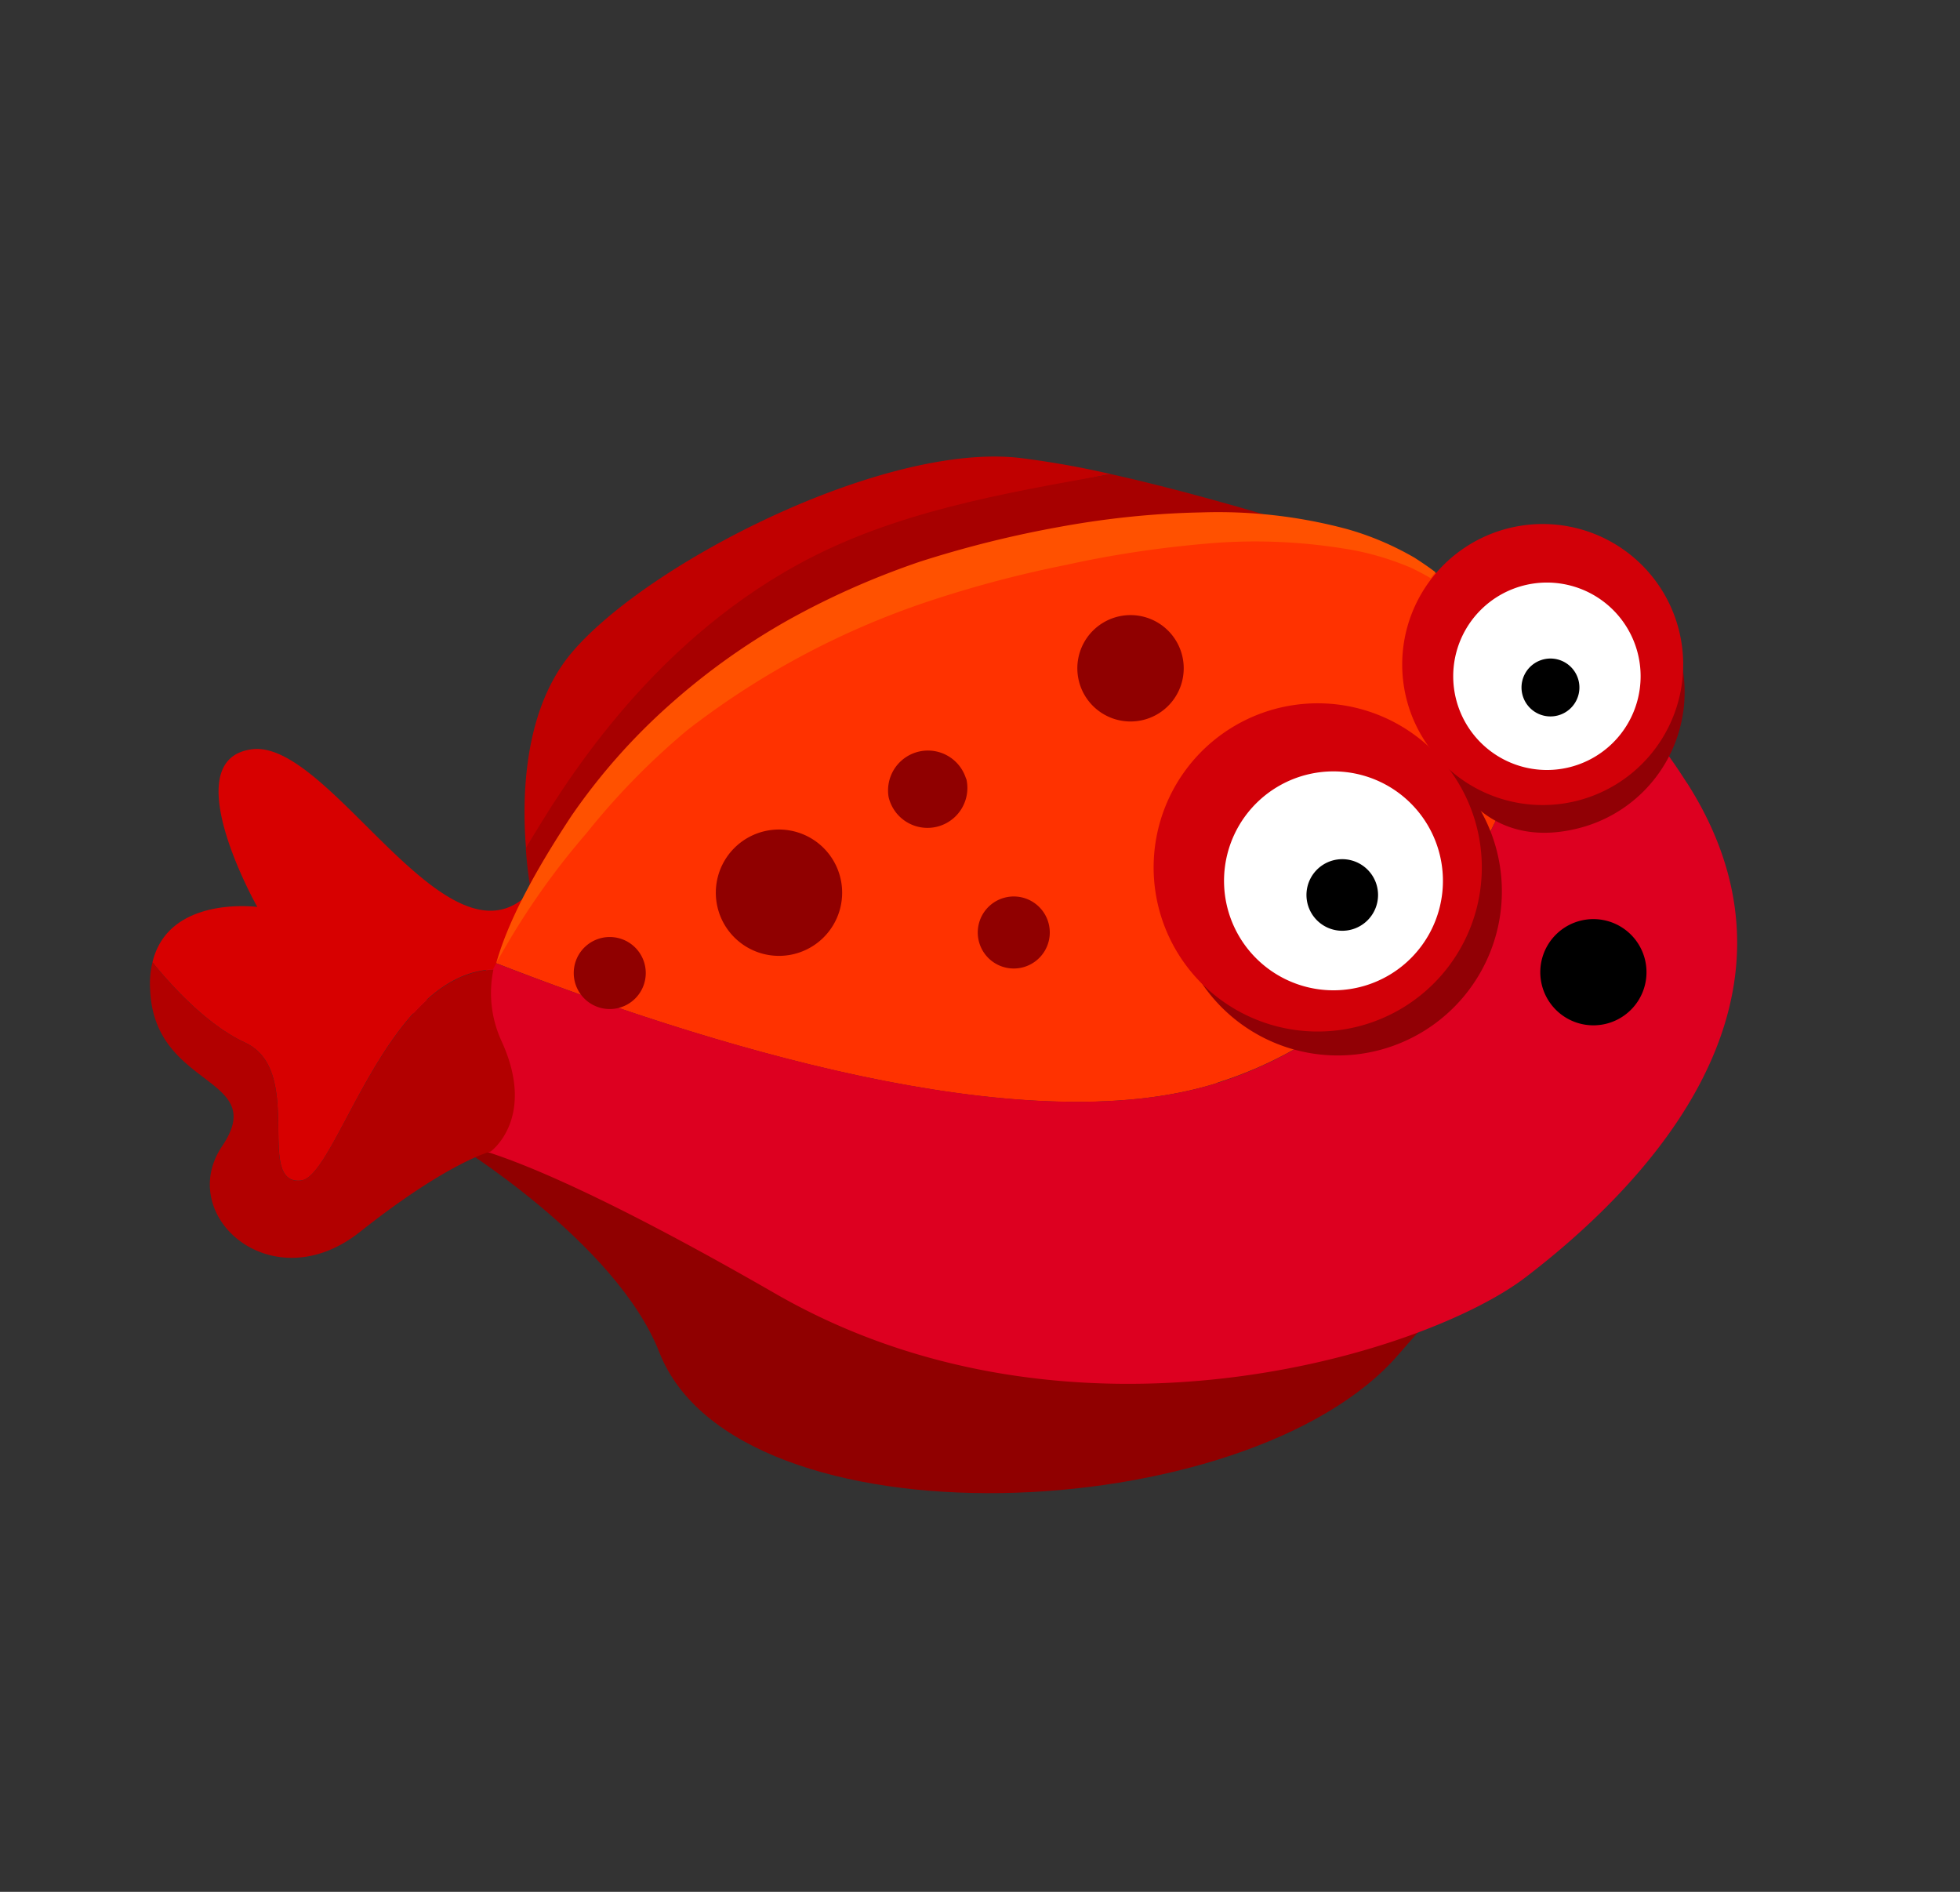 <svg width="86" height="83" fill="none" xmlns="http://www.w3.org/2000/svg">
  <rect width="100%" height="100%" fill="#333333" stroke="none"/>
  <path d="M35.07 25.64a45.51 45.51 0 0113.67-4.84 39.5 39.5 0 00-3.92-.7c-5.98-.74-16.42 4.6-19.74 8.54-2.04 2.42-2.2 6.1-2 8.58a32.05 32.05 0 0111.99-11.58z" fill="#C00000"/>
  <path d="M35.04 24.75c-6.65 3.63-10.38 9.78-11.97 12.47.06.9.19 1.79.37 2.67l38.43-12.6-.4-2.82s-6.92-2.38-12.73-3.67c-4.8.85-9.56 1.68-13.7 3.95z" fill="#A70000"/>
  <path d="M19.84 50.11s7.18 4.35 9.09 9.22c3.4 8.69 25.83 7.74 32.42.11 4.73-5.47 5.75-5.17 5.75-5.17s-46.8-10.8-47.26-4.16z" fill="#900000"/>
  <path d="M53.42 47.5c9.74-3.08 13.64-13.41 14.85-19.43-6.37-4.8-14.98-5.85-25.04-3.39-13.51 3.3-19.98 14.67-21.05 16.8-.14.27-.3.52-.51.74 9.03 3.53 23.22 8 31.75 5.29z" fill="#FF3200"/>
  <path d="M74.01 34.34a23.86 23.86 0 00-5.74-6.27c-1.2 6.02-5.12 16.35-14.85 19.44-8.53 2.7-22.7-1.77-31.75-5.29-1.3 1.5-3.61 1.78-3.61 1.78l1.1 6.16s1.84-.9 14.87 6.6c13.02 7.49 28.53 2.64 32.92-.73 4.4-3.37 13.45-11.72 7.06-21.7z" fill="#DD0020"/>
  <path d="M73.71 28.78a6.16 6.16 0 01-4.38 7.54c-3.3.87-5.55-.96-6.42-4.25-.87-3.29-.03-6.8 3.27-7.67a6.16 6.16 0 017.53 4.38z" fill="#910005"/>
  <path d="M73.65 27.58a6.16 6.16 0 11-11.92 3.15 6.16 6.16 0 0111.92-3.15z" fill="#D20008"/>
  <path d="M60.36 32.1a7.2 7.2 0 11-3.45 13.98 7.2 7.2 0 013.45-13.98z" fill="#910005"/>
  <path d="M59.48 31.05a7.2 7.2 0 11-3.45 13.98 7.2 7.2 0 013.45-13.98z" fill="#D20008"/>
  <path d="M71.85 28.62a4.11 4.11 0 11-7.95 2.1 4.11 4.11 0 017.95-2.1z" fill="#fff"/>
  <path d="M69.3 30.2a1.27 1.27 0 11-2.51-.31 1.27 1.27 0 012.51.31z" fill="#000"/>
  <path d="M59.65 33.98a4.8 4.8 0 11-2.28 9.33 4.8 4.8 0 012.28-9.33z" fill="#fff"/>
  <path d="M59.27 37.74a1.57 1.57 0 11-.75 3.05 1.57 1.57 0 01.75-3.05zM72.18 42.11a2.33 2.33 0 11-4.54 1.05 2.33 2.33 0 014.54-1.05z" fill="#000"/>
  <path d="M36.88 38.54a2.77 2.77 0 11-5.4 1.25 2.77 2.77 0 015.4-1.25zM45.99 40.44a1.58 1.58 0 11-3.07.71 1.58 1.58 0 013.07-.71zM28.26 42.21a1.58 1.58 0 11-3.07.7 1.58 1.58 0 013.07-.7zM42.4 34.17a1.75 1.75 0 11-3.41.8 1.75 1.75 0 013.4-.8zM51.88 28.8a2.33 2.33 0 11-4.55 1.04 2.33 2.33 0 014.55-1.04z" fill="#900000"/>
  <path d="M10.75 45.74c2.67 1.23.4 6.27 2.46 6.05 1.57-.16 3.68-9.06 8.42-9.26a98.61 98.61 0 001.79-3.56c-3.59 4.22-8.86-6.5-12.34-6.1-3.47.41.21 6.92.21 6.92s-3.9-.52-4.6 2.43c.96 1.18 2.47 2.78 4.06 3.52z" fill="#D70000"/>
  <path d="M13.21 51.8c-2.07.2.21-4.82-2.46-6.06-1.59-.74-3.1-2.33-4.06-3.52-.1.4-.13.82-.1 1.24.2 4.32 5.23 3.75 3.16 6.82-2.07 3.06 2.18 6.83 6.04 3.77 3.87-3.07 5.74-3.53 5.74-3.53s2.04-1.47.46-4.88a5.03 5.03 0 01-.34-3.1c-4.76.19-6.87 9.09-8.44 9.25z" fill="#B20000"/>
  <path d="M62.98 25.1c-.29-.22-.6-.43-.91-.63-.95-.55-1.96-.98-3.01-1.27-2.07-.55-4.2-.79-6.33-.72-2.1.04-4.2.26-6.26.64-2.06.37-4.1.88-6.1 1.52-2 .68-3.93 1.53-5.78 2.56a29.68 29.68 0 00-5.22 3.73 26.98 26.98 0 00-4.3 4.87c-1.2 1.82-2.7 4.3-3.3 6.47a32.52 32.52 0 013.96-5.71 31.55 31.55 0 014.43-4.53 35.73 35.73 0 0110.74-5.7 50.4 50.4 0 015.9-1.55c1.98-.44 4-.74 6.03-.92 2.03-.19 4.07-.12 6.09.2 1.02.15 2.02.44 2.97.84.3.14.6.3.89.47.06-.1.13-.18.2-.26z" fill="#FF5100"/>
</svg>